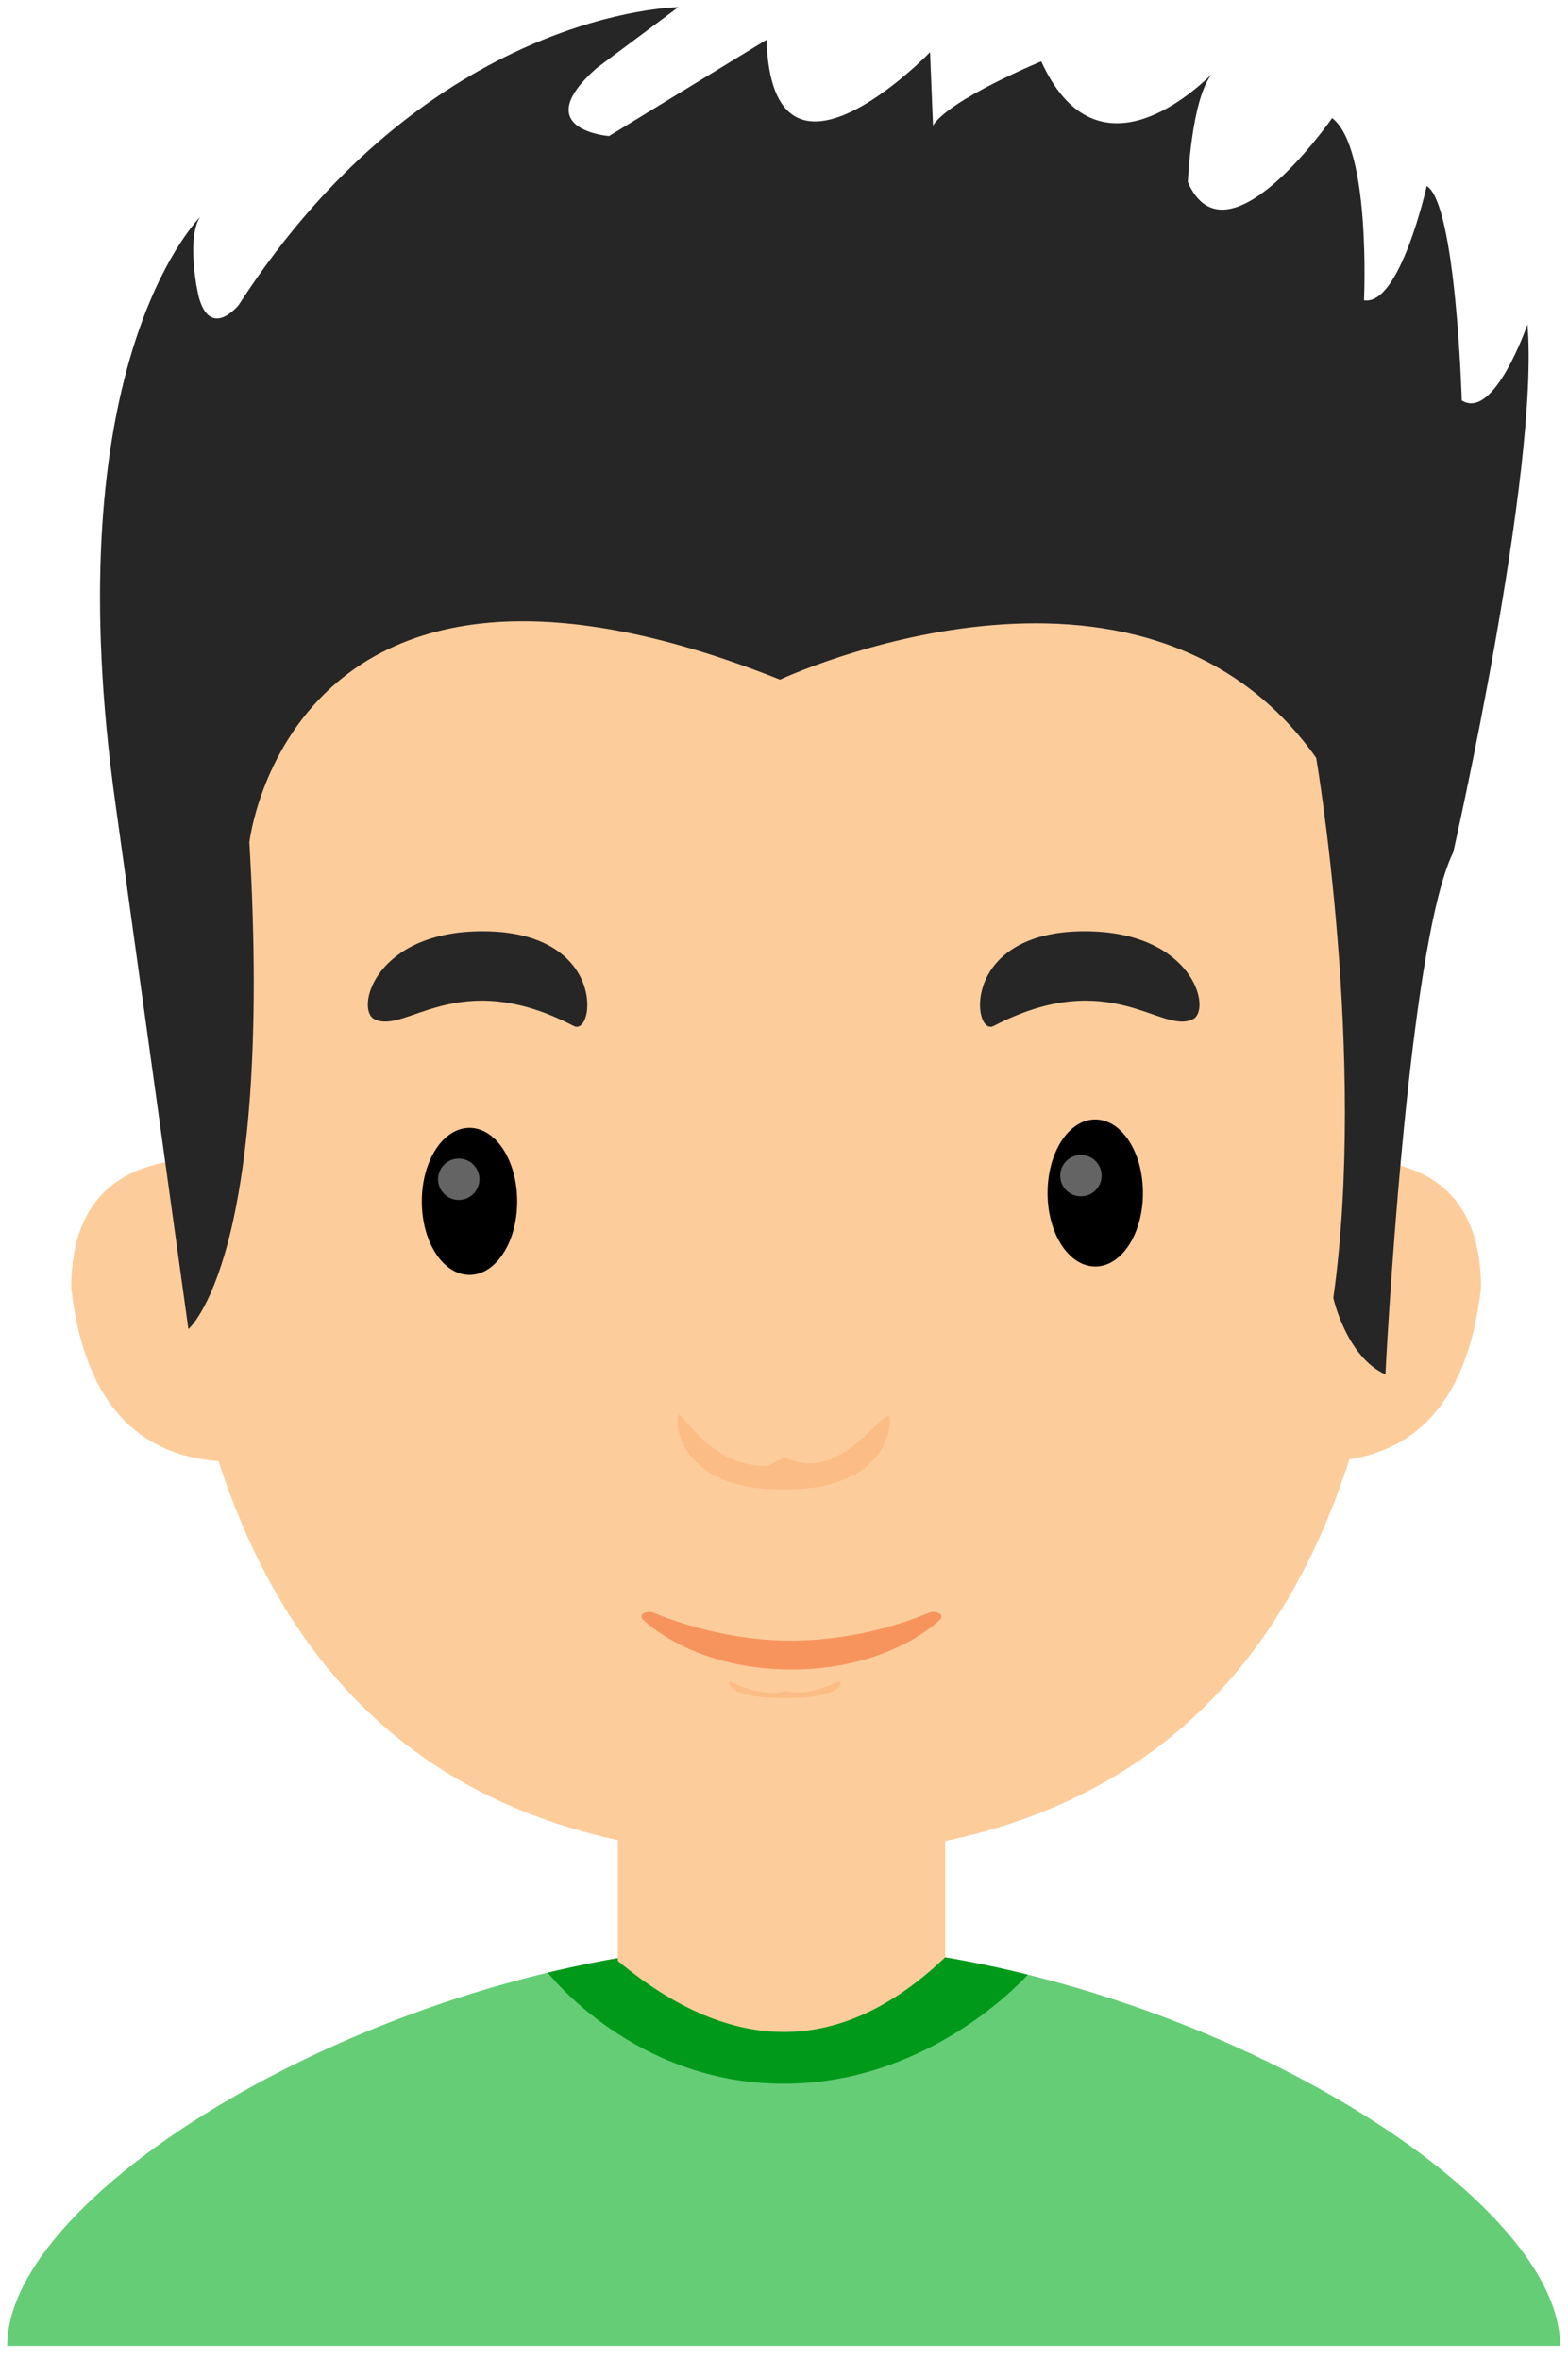 <svg xmlns="http://www.w3.org/2000/svg" xmlns:xlink="http://www.w3.org/1999/xlink" viewBox="0 0 109 164" fill="#fff" fill-rule="evenodd" stroke="#000" stroke-linecap="round" stroke-linejoin="round"><style><![CDATA[.B{stroke:none}.C{fill:#fdcc9b}.D{text-anchor:start}.E{font-weight:bold}]]></style><use xlink:href="#A" x=".5" y=".5"/><symbol id="A" overflow="visible"><g class="B"><path d="M53.976 162.5H0c0-11.329 28.431-27.989 53.976-27.989s53.976 16.66 53.976 27.989z" fill="#65cd76"/><path d="M53.976 134.511c-5.433 0-10.997.76-16.39 2.055.036.048 5.982 7.719 16.39 7.719 9.638 0 16.045-6.569 16.974-7.579-5.575-1.384-11.344-2.195-16.974-2.195z" fill="#00991a"/><path d="M92.952 80q9.5 0 9.5 9-1.5 13-13 12 0-21 3.5-21z" class="C"/></g><path d="M13.952 80q-9.5 0-9.5 9 1.5 13 13 12 0-21-3.5-21z" class="B C"/><g class="B"><path d="M97.07 62.318c0-18.214-13.328-31.543-43.093-31.543S10.883 44.103 10.883 62.318s-3.11 66.196 43.094 66.196S97.07 80.533 97.07 62.318z" class="C"/><path d="M25.524 70.315c2.206 1.103 5.748-3.748 13.856.472 1.478.769 2.36-6.58-6.331-6.58-7.525 0-8.858 5.442-7.525 6.108zm56.904 0c-2.206 1.103-5.748-3.748-13.855.472-1.478.769-2.36-6.58 6.331-6.58 7.524 0 8.857 5.442 7.524 6.108z" fill="#262626"/><path d="M52.827 101.375c-4.61 0-6.237-4.871-6.237-3.205s1.333 4.832 7.386 4.832 7.386-3.165 7.386-4.832-3.285 4.705-7.285 2.58z" fill="#fcbc85"/><path d="M28.822 82.976c0-2.831 1.479-5.109 3.315-5.109s3.315 2.279 3.315 5.109-1.479 5.109-3.315 5.109-3.315-2.279-3.315-5.109zm43.5-.585c0-2.831 1.478-5.109 3.315-5.109s3.315 2.279 3.315 5.109-1.479 5.109-3.315 5.109-3.315-2.279-3.315-5.109z" fill="#000"/><g fill="#646464"><circle cx="31.39" cy="81.438" r="1.438"/><circle cx="74.64" cy="81.188" r="1.438"/></g><path d="M53.462 117.13c-2.425 0-3.282-1.109-3.282-.73s.701 1.1 3.886 1.1 3.886-.721 3.886-1.1-1.728 1.071-3.833.587z" fill="#fcbc85"/><path d="M42.452 126.5v9.25q12 10 22.75-.25V127z" class="C"/></g><path d="M64.77 111.586a.84.84 0 0 0-.697-.019 25.76 25.76 0 0 1-9.552 1.933c-5.233 0-9.51-1.914-9.552-1.933-.21-.095-.502-.087-.697.019s-.239.283-.103.419c.142.143 3.532 3.496 10.353 3.496s10.212-3.352 10.353-3.496c.135-.137.092-.312-.103-.419" fill="#f7945e" class="B"/><g fill="#262626" class="B"><path d="M13.426 14.564l.194-.199-.194.199z"/><path d="M105.68 22.039s-2.303 6.718-4.565 5.286c0 0-.397-13.67-2.437-14.9 0 0-1.86 8.362-4.36 7.94 0 0 .505-10.615-2.216-12.661 0 0-7.328 10.585-10.028 4.454 0 0 .234-5.77 1.672-7.516-1.685 1.651-8.16 7.26-11.864-.879 0 0-6.375 2.633-7.524 4.461l-.205-5.098s-10.967 11.381-11.369-.86L41.838 8.952s-5.681-.422-.89-4.699L46.653 0S29.367.142 16.088 20.699c0 0-1.99 2.469-2.794-.653l-.155-.787c-.483-3.136-.004-4.296.282-4.703-1.339 1.447-9.939 11.942-5.898 40.771l5.073 36.52s5.934-4.873 4.239-33.825c0 0 2.837-24.876 36.886-11.299 0 0 25.064-11.733 37.274 5.435 0 0 3.54 20.813 1.191 37.525 0 0 .895 4.082 3.62 5.316 0 0 1.497-29.765 4.715-36.281.001 0 6.025-26.486 5.159-36.681z"/><path d="M83.746 4.645l.41-.422-.41.422z"/></g></symbol></svg>